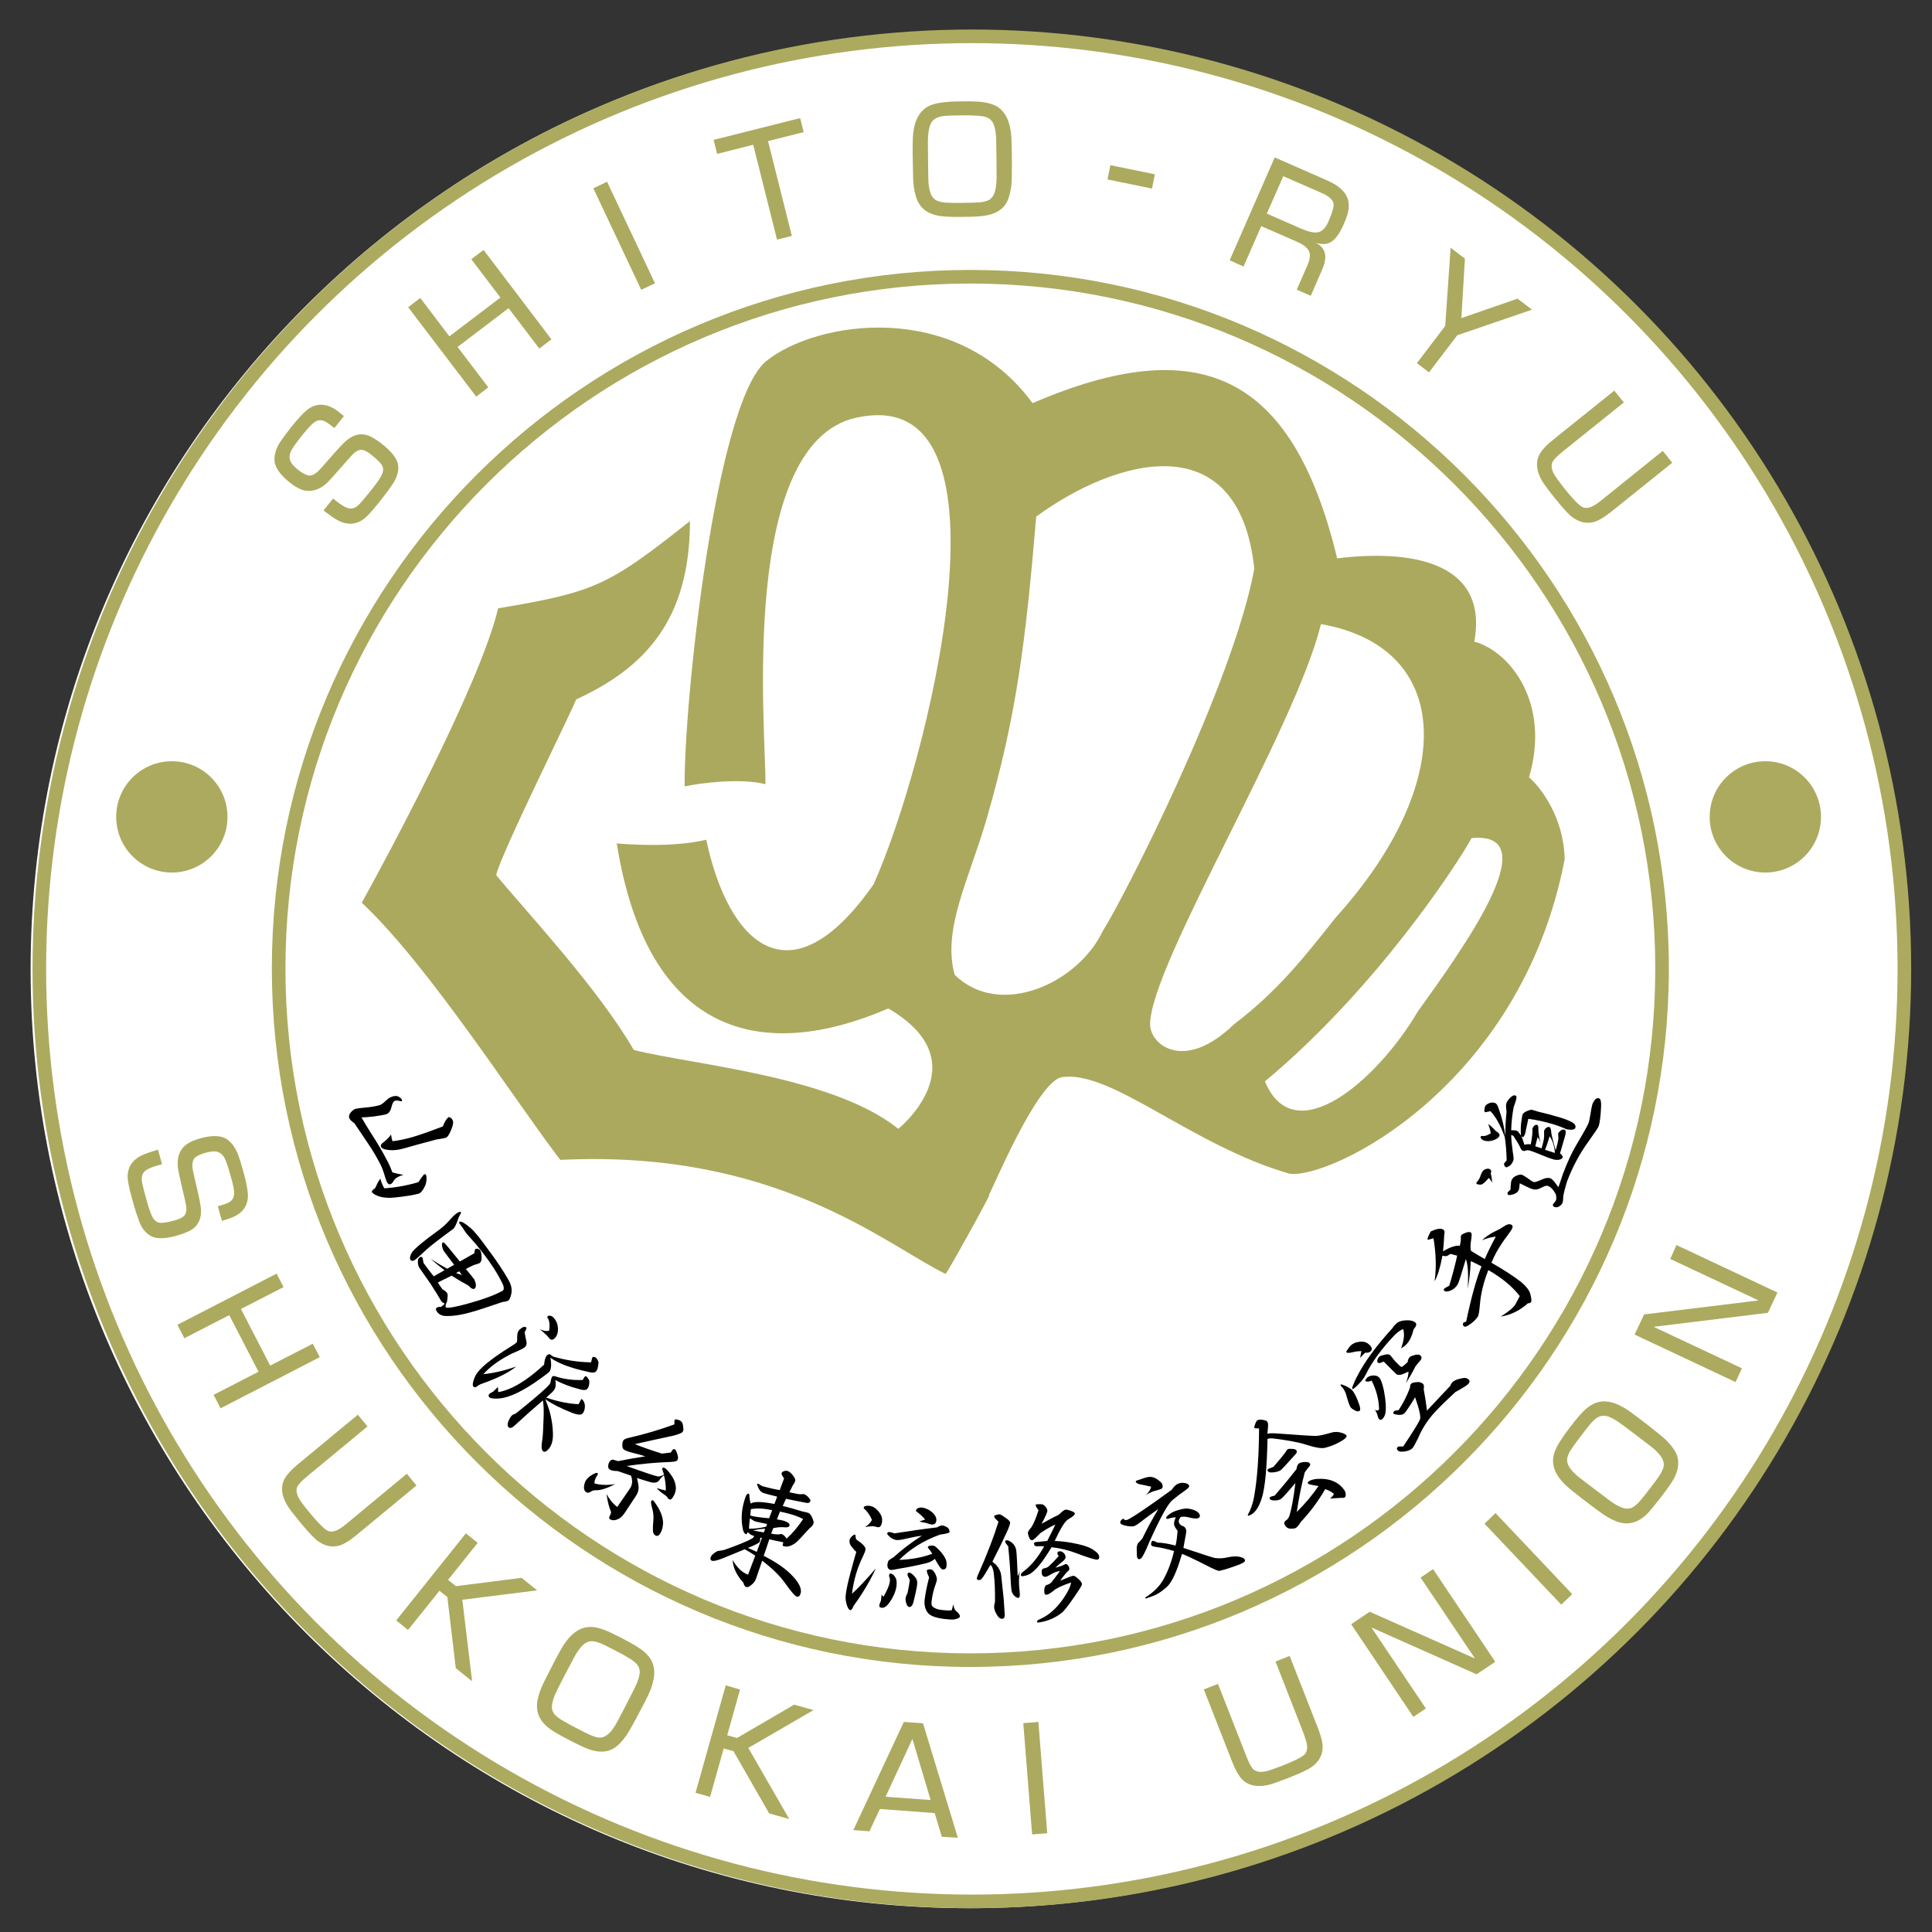<?xml version="1.0" encoding="utf-8"?>
<!-- Generator: Adobe Illustrator 28.3.0, SVG Export Plug-In . SVG Version: 6.00 Build 0)  -->
<svg version="1.0" id="SSU_logo" xmlns="http://www.w3.org/2000/svg" xmlns:xlink="http://www.w3.org/1999/xlink" x="0px" y="0px"
	 viewBox="0 0 142 142" style="enable-background:new 0 0 142 142;" xml:space="preserve">
<rect x="0" y="0" width="142" height="142" fill="#333333" stroke="none"/>
<style type="text/css">
	.st0{display:none;fill-rule:evenodd;clip-rule:evenodd;fill:none;}
	.st1{fill:#FFFFFF;}
	.st2{fill-rule:evenodd;clip-rule:evenodd;fill:#ABA95D;}
	.st3{fill-rule:evenodd;clip-rule:evenodd;fill:#FFFFFF;}
	.st4{fill:#ACAA5E;}
	.st5{fill-rule:evenodd;clip-rule:evenodd;fill:none;stroke:#ACAA5E;stroke-miterlimit:10;}
	.st6{fill-rule:evenodd;clip-rule:evenodd;fill:#ACAA5E;}
</style>
<g id="fist">
</g>
<g id="inner_circle">
</g>
<g id="outer_circle">
</g>
<g id="left_dot">
</g>
<g id="right_dot">
</g>
<g id="SHITO-RYU_type">
</g>
<g id="SHUKOKAI_UNION_type">
</g>
<g id="YAMADA-HA_type">
	<g>
		<g>
			<circle class="st1" cx="71.25" cy="71.25" r="68.75"/>
			<path class="st1" d="M71.25,140.25c-38.05,0-69-30.95-69-69s30.95-69,69-69s69,30.95,69,69S109.3,140.25,71.25,140.25z
				 M71.25,2.75c-37.77,0-68.5,30.73-68.5,68.5s30.73,68.5,68.5,68.5s68.5-30.73,68.5-68.5S109.02,2.75,71.25,2.75z"/>
		</g>
		<path class="st2" d="M36.61,44.71c7.18-1.2,8.12-1.68,14.1-6.41c0,7.24-3.29,10.78-8.37,13.11c0,0.24-5.57,11.41-5.87,12.91
			c2.21,2.69,7.48,8.3,10.11,12.85c4.25,1.08,14.53,1.91,19.37,5.74c0,0.12,6.52,2.95,6.76,4.92c0.06,0.06-3.22,5.98-3.22,5.8
			c-4.49-2.21-12.46-9.16-28.31-8.38c-3.35-4.37-9.68-14.3-14.59-18.9C28.15,63.54,35.3,50.33,36.61,44.71z"/>
		<path class="st2" d="M50.32,57.8c1.08-0.24,4.14-0.64,5.94-0.16c0.06-3.71-2.11-25.7,7.1-27.02c11.78-2.03,4.73,25.78,0.84,34.39
			c-6.16,8.79-10.68,4.31-12.29-3.29c-2.57,0.6-5.8,0.33-6.58,0.27c2.27,14.18,10.69,16.13,19.96,12.13
			c6.88,4.01,0.64,8.93,0.64,8.93s5.94,4.07,6.77,4.73c0.12-0.06,3.5-8.31,5.35-8.61c3.65-0.54,9.47,4.99,16.7,7.09
			c2.93,0.48,17.02-6.3,20.25-23.1c-0.06-3.11-1.78-5.31-2.62-6.03c1.61-5.44-1.39-9.26-4.02-9.97c1.08-5.98-4.87-6.77-10.08-6.12
			C95,27.44,88.15,24.36,75.89,29.63c-5.62-7.66-15.88-6.07-19.59-3.08C52.59,29.66,50.26,51.64,50.32,57.8z"/>
		<path class="st3" d="M76.16,37.97c5.8-4.25,14.89-6.88,16.03,3.83c-1.56,8.49-9.57,24.16-11.13,26.62
			c-1.85,3.89-7.6,6.46-10.89,3.23c-0.94-3.36,1.07-7.03,2.35-11.48C74.71,52.61,75.39,47.17,76.16,37.97z"/>
		<path class="st3" d="M97.09,45.87c9.88,1.74,9.91,11.82,1.07,21.58c-2.13,2.69-4.19,5.36-7.47,7.84
			c-3.71,3.59-6.22,1.44-6.16-0.06C84.65,70.75,95.18,53.64,97.09,45.87z"/>
		<path class="st3" d="M108.16,61.6c5.62-0.54-0.6,8.07-3.95,12.74c-2.99,5.08-9.09,10.35-11.24,5.14
			C101.1,72.72,107.08,63.57,108.16,61.6z"/>
		<path class="st4" d="M71.32,122.52c-28.31,0-51.34-23.03-51.34-51.34s23.03-51.34,51.34-51.34s51.34,23.03,51.34,51.34
			S99.63,122.52,71.32,122.52z M71.32,20.84c-27.76,0-50.34,22.58-50.34,50.34s22.58,50.34,50.34,50.34s50.34-22.58,50.34-50.34
			S99.08,20.84,71.32,20.84z"/>
		<circle class="st5" cx="71.43" cy="71.21" r="68.54"/>
		<circle class="st6" cx="12.63" cy="60.04" r="4.09"/>
		<path class="st6" d="M133.84,60.04c0,2.26-1.83,4.09-4.09,4.09c-2.26,0-4.09-1.83-4.09-4.09c0-2.26,1.83-4.09,4.09-4.09
			C132.01,55.95,133.84,57.78,133.84,60.04z"/>
		<g>
			<path class="st4" d="M25.28,30.58l-0.7,0.88c-0.31-0.24-0.53-0.4-0.68-0.48c-0.28-0.15-0.56-0.12-0.83,0.08
				c-0.17,0.13-0.42,0.4-0.76,0.81c-0.47,0.58-0.75,0.97-0.86,1.17c-0.2,0.36-0.22,0.67-0.06,0.95c0.1,0.16,0.26,0.33,0.49,0.52
				c0.29,0.23,0.54,0.37,0.75,0.43c0.24,0.06,0.5-0.06,0.8-0.35c0.11-0.11,0.4-0.44,0.89-1c0.54-0.62,0.92-1.03,1.15-1.22
				c0.47-0.39,0.94-0.52,1.43-0.41c0.31,0.08,0.71,0.3,1.19,0.68c0.69,0.55,1.08,1.05,1.16,1.48c0.08,0.45-0.04,0.91-0.34,1.38
				c-0.23,0.36-0.58,0.83-1.03,1.4c-0.55,0.69-0.96,1.13-1.22,1.3c-0.62,0.41-1.29,0.39-2.03-0.07c-0.16-0.1-0.44-0.3-0.85-0.61
				l0.7-0.88c0.12,0.1,0.21,0.16,0.24,0.19c0.32,0.25,0.57,0.41,0.75,0.48c0.18,0.07,0.36,0.09,0.53,0.03
				c0.16-0.05,0.33-0.18,0.53-0.41c0.21-0.24,0.46-0.54,0.74-0.89c0.38-0.48,0.63-0.83,0.75-1.06c0.12-0.23,0.16-0.43,0.13-0.6
				c-0.04-0.21-0.32-0.53-0.84-0.94c-0.25-0.2-0.46-0.32-0.62-0.36c-0.23-0.06-0.48,0.03-0.75,0.3c-0.13,0.13-0.44,0.47-0.93,1.04
				c-0.49,0.56-0.8,0.9-0.94,1.04c-0.45,0.43-0.92,0.63-1.4,0.62c-0.41,0-0.87-0.21-1.39-0.63c-0.75-0.6-1.12-1.17-1.11-1.71
				c0.01-0.42,0.15-0.84,0.44-1.28c0.21-0.31,0.47-0.65,0.77-1.04c0.58-0.73,1.03-1.2,1.34-1.4c0.63-0.41,1.31-0.36,2.04,0.15
				C24.86,30.25,25.03,30.38,25.28,30.58z"/>
			<path class="st4" d="M35.54,18.37l4.99,6.57l-0.89,0.68l-2.26-2.97l-3.75,2.85l2.26,2.97l-0.89,0.68L30,22.58l0.89-0.68
				l2.14,2.82l3.75-2.85l-2.14-2.82L35.54,18.37z"/>
			<path class="st4" d="M44.62,13.36l3.52,7.46l-1.01,0.48l-3.52-7.46L44.62,13.36z"/>
			<path class="st4" d="M56.45,10.37l1.75,6.97l-1.09,0.27l-1.75-6.97l-2.65,0.67l-0.26-1.03l6.36-1.6l0.26,1.03L56.45,10.37z"/>
			<path class="st4" d="M70.8,7.45c0.62-0.01,1.08,0.01,1.4,0.05c0.32,0.04,0.6,0.11,0.84,0.21c0.7,0.29,1.12,0.96,1.26,2.01
				c0.04,0.28,0.06,0.79,0.07,1.54c0.01,1.27,0,2.07-0.04,2.4c-0.07,0.54-0.19,0.95-0.36,1.25s-0.43,0.53-0.77,0.7
				c-0.35,0.17-0.8,0.27-1.35,0.3c-0.29,0.02-0.65,0.03-1.09,0.03c-0.74,0.01-1.26-0.01-1.58-0.05c-0.31-0.04-0.6-0.12-0.87-0.24
				c-0.5-0.24-0.83-0.65-1-1.23c-0.12-0.4-0.19-0.88-0.2-1.43c-0.01-0.36-0.02-0.9-0.03-1.62c-0.01-0.76,0.01-1.29,0.04-1.59
				c0.12-1.04,0.53-1.71,1.22-2.02c0.31-0.14,0.71-0.22,1.22-0.26C69.9,7.46,70.31,7.45,70.8,7.45z M70.59,8.48
				c-0.54,0-0.93,0.02-1.16,0.04s-0.42,0.07-0.58,0.14c-0.28,0.12-0.47,0.38-0.56,0.79c-0.06,0.28-0.09,0.61-0.09,0.99l0.01,1.28
				c0.01,1,0.02,1.59,0.04,1.78c0.04,0.38,0.11,0.67,0.21,0.86c0.1,0.19,0.25,0.33,0.45,0.41c0.18,0.07,0.44,0.12,0.78,0.13
				c0.27,0.01,0.63,0.02,1.06,0.01c0.58,0,1-0.02,1.25-0.04s0.45-0.07,0.6-0.13c0.28-0.12,0.47-0.38,0.56-0.79
				c0.06-0.29,0.09-0.62,0.09-0.99l-0.01-1.28c-0.01-1-0.02-1.59-0.04-1.78c-0.04-0.38-0.11-0.67-0.21-0.86
				c-0.1-0.19-0.25-0.33-0.45-0.41c-0.18-0.07-0.45-0.12-0.81-0.13C71.46,8.48,71.08,8.47,70.59,8.48z"/>
			<path class="st4" d="M81.61,12.14l3.27,0.67l-0.21,1.05l-3.27-0.67L81.61,12.14z"/>
			<path class="st4" d="M90.38,19.13l3.31-7.56l3.81,1.67c0.67,0.29,1.13,0.63,1.38,1.01c0.22,0.33,0.3,0.73,0.23,1.18
				c-0.04,0.27-0.15,0.6-0.32,0.99c-0.28,0.65-0.57,1.08-0.87,1.3c-0.32,0.24-0.72,0.28-1.21,0.12c0.72,0.37,0.88,1.01,0.49,1.92
				l-0.86,1.98l-1.03-0.45l0.78-1.78c0.2-0.46,0.24-0.83,0.1-1.09c-0.15-0.26-0.44-0.47-0.88-0.66l-2.61-1.14l-1.3,2.97L90.38,19.13
				z M93.11,15.7l2.51,1.1c0.51,0.22,0.91,0.32,1.2,0.28c0.33-0.04,0.61-0.31,0.82-0.8c0.29-0.67,0.42-1.11,0.37-1.34
				c-0.06-0.28-0.36-0.53-0.9-0.77l-2.79-1.22L93.11,15.7z"/>
			<path class="st4" d="M112.6,22.76l-5.49,1.88l-2.08,2.73l-0.89-0.68l2.08-2.73l0.4-5.75l1.05,0.8l-0.26,4.37l4.13-1.43
				L112.6,22.76z"/>
			<path class="st4" d="M122.21,33.14l0.7,0.87l-4.47,3.59c-0.55,0.44-1,0.7-1.34,0.78c-0.52,0.12-1.03,0-1.53-0.36
				c-0.27-0.2-0.69-0.66-1.28-1.39c-0.42-0.52-0.7-0.9-0.86-1.14c-0.16-0.24-0.27-0.48-0.35-0.7c-0.16-0.5-0.15-0.95,0.05-1.35
				c0.16-0.33,0.51-0.71,1.05-1.14l4.47-3.59l0.7,0.87l-4.47,3.59c-0.46,0.37-0.72,0.64-0.79,0.83c-0.09,0.23-0.05,0.52,0.13,0.85
				c0.11,0.2,0.36,0.54,0.75,1.04c0.58,0.72,1,1.17,1.25,1.33c0.23,0.15,0.5,0.15,0.81,0c0.18-0.08,0.41-0.24,0.71-0.48
				L122.21,33.14z"/>
		</g>
		<g>
			<path class="st4" d="M16.31,89.73l-0.3-1.07c0.37-0.1,0.63-0.19,0.78-0.27c0.28-0.14,0.42-0.38,0.42-0.71
				c0-0.21-0.07-0.57-0.21-1.08c-0.2-0.72-0.35-1.17-0.44-1.37c-0.17-0.37-0.41-0.57-0.73-0.6c-0.19-0.02-0.42,0.02-0.7,0.09
				c-0.36,0.1-0.62,0.22-0.78,0.35c-0.18,0.16-0.25,0.44-0.19,0.85c0.02,0.15,0.12,0.58,0.29,1.3c0.19,0.79,0.29,1.34,0.32,1.64
				c0.04,0.6-0.13,1.06-0.51,1.39c-0.24,0.21-0.66,0.39-1.24,0.56c-0.85,0.24-1.47,0.26-1.87,0.07c-0.4-0.2-0.71-0.56-0.91-1.08
				c-0.15-0.4-0.33-0.95-0.52-1.64c-0.24-0.85-0.35-1.43-0.34-1.74c0.03-0.74,0.44-1.27,1.24-1.59c0.17-0.07,0.5-0.18,0.99-0.33
				l0.3,1.07c-0.15,0.04-0.25,0.07-0.3,0.08c-0.39,0.11-0.66,0.22-0.83,0.33c-0.17,0.1-0.28,0.24-0.33,0.41
				c-0.05,0.16-0.05,0.38,0.02,0.66c0.07,0.31,0.17,0.69,0.29,1.11c0.16,0.59,0.3,0.99,0.41,1.22c0.11,0.23,0.25,0.38,0.41,0.45
				c0.2,0.09,0.61,0.05,1.25-0.13c0.31-0.08,0.52-0.18,0.65-0.29c0.19-0.15,0.25-0.41,0.2-0.78c-0.03-0.18-0.12-0.63-0.3-1.35
				c-0.17-0.72-0.26-1.17-0.29-1.36C13,85.3,13.1,84.8,13.39,84.42c0.24-0.32,0.68-0.57,1.32-0.75c0.92-0.26,1.59-0.22,2.02,0.1
				c0.33,0.25,0.59,0.62,0.77,1.1c0.13,0.35,0.25,0.76,0.38,1.22c0.25,0.9,0.36,1.53,0.34,1.89c-0.04,0.74-0.47,1.26-1.31,1.56
				C16.83,89.58,16.62,89.64,16.31,89.73z"/>
			<path class="st4" d="M23.5,99.75l-7.29,3.76l-0.51-0.99l3.3-1.7l-2.15-4.16l-3.3,1.7l-0.51-0.99l7.29-3.76l0.51,0.99l-3.13,1.61
				l2.15,4.16l3.13-1.61L23.5,99.75z"/>
			<path class="st4" d="M29.9,108.32l0.71,0.86l-4.39,3.63c-0.54,0.45-0.98,0.71-1.32,0.8c-0.52,0.13-1.03,0.02-1.53-0.34
				c-0.27-0.19-0.7-0.65-1.29-1.36c-0.42-0.51-0.71-0.88-0.87-1.12c-0.16-0.24-0.28-0.47-0.36-0.69c-0.17-0.5-0.16-0.94,0.03-1.34
				c0.16-0.33,0.5-0.71,1.03-1.15l4.39-3.63l0.71,0.86l-4.39,3.63c-0.45,0.37-0.71,0.65-0.78,0.83c-0.09,0.23-0.04,0.51,0.14,0.84
				c0.11,0.2,0.36,0.54,0.76,1.02c0.59,0.71,1.01,1.15,1.26,1.3c0.23,0.15,0.5,0.14,0.81-0.01c0.17-0.08,0.41-0.25,0.7-0.49
				L29.9,108.32z"/>
			<path class="st4" d="M35.11,113.4l-2.18,2.72l0.58,0.46l4.82-0.61l1.15,0.92l-5.5,0.69l0.72,5.99l-1.2-0.96l-0.62-5.23
				l-0.58-0.46l-2.31,2.88l-0.87-0.7l5.12-6.4L35.11,113.4z"/>
			<path class="st4" d="M45.83,120.47c0.54,0.28,0.95,0.52,1.21,0.7c0.26,0.18,0.48,0.37,0.64,0.58c0.48,0.58,0.53,1.37,0.17,2.35
				c-0.1,0.27-0.31,0.73-0.66,1.38c-0.58,1.12-0.97,1.81-1.16,2.08c-0.31,0.44-0.61,0.75-0.9,0.93c-0.29,0.18-0.62,0.27-1,0.25
				c-0.39-0.01-0.83-0.13-1.33-0.37c-0.26-0.12-0.58-0.28-0.97-0.48c-0.65-0.34-1.11-0.6-1.36-0.78c-0.26-0.18-0.47-0.38-0.65-0.62
				c-0.32-0.44-0.42-0.96-0.31-1.55c0.08-0.41,0.25-0.86,0.49-1.35c0.16-0.32,0.4-0.8,0.73-1.44c0.35-0.67,0.61-1.13,0.78-1.37
				c0.59-0.85,1.26-1.25,2.02-1.2c0.34,0.02,0.73,0.14,1.19,0.34C45.03,120.06,45.39,120.24,45.83,120.47z M45.16,121.28
				c-0.48-0.25-0.82-0.42-1.03-0.5c-0.21-0.09-0.4-0.14-0.57-0.15c-0.3-0.03-0.59,0.12-0.86,0.43c-0.19,0.22-0.37,0.49-0.54,0.83
				L41.57,123c-0.46,0.88-0.72,1.41-0.79,1.58c-0.14,0.35-0.21,0.64-0.22,0.85c0,0.21,0.06,0.41,0.2,0.57
				c0.12,0.15,0.33,0.31,0.63,0.48c0.23,0.14,0.54,0.31,0.93,0.51c0.51,0.27,0.89,0.45,1.11,0.55c0.23,0.1,0.42,0.15,0.58,0.17
				c0.3,0.03,0.59-0.12,0.87-0.43c0.19-0.22,0.37-0.5,0.54-0.83l0.59-1.13c0.46-0.88,0.72-1.41,0.79-1.58
				c0.14-0.36,0.22-0.64,0.22-0.85c0-0.21-0.07-0.4-0.21-0.57c-0.13-0.15-0.34-0.31-0.65-0.49
				C45.93,121.68,45.59,121.5,45.16,121.28z"/>
			<path class="st4" d="M54.39,124.18l-0.94,3.36l0.72,0.2l4.2-2.45l1.42,0.4l-4.79,2.78l3.01,5.23l-1.48-0.42l-2.62-4.57l-0.72-0.2
				l-1,3.56l-1.07-0.3l2.22-7.9L54.39,124.18z"/>
			<path class="st4" d="M68.7,133.26l-4.03-0.3l-0.77,1.64l-1.18-0.09l3.71-7.95l1.41,0.1l2.56,8.41L69.22,135L68.7,133.26z
				 M68.4,132.3l-1.34-4.49l-1.97,4.25L68.4,132.3z"/>
			<path class="st4" d="M76.32,126.56l0.65,8.18l-1.11,0.09l-0.65-8.18L76.32,126.56z"/>
			<path class="st4" d="M93.75,122.12l1.04-0.41l2.08,5.31c0.25,0.65,0.37,1.15,0.34,1.51c-0.04,0.53-0.3,0.98-0.8,1.34
				c-0.27,0.2-0.84,0.46-1.7,0.8c-0.61,0.24-1.06,0.4-1.34,0.48c-0.28,0.08-0.54,0.12-0.77,0.12c-0.52,0.01-0.95-0.14-1.27-0.45
				c-0.26-0.25-0.52-0.7-0.77-1.34l-2.08-5.31l1.04-0.41l2.08,5.31c0.21,0.54,0.39,0.87,0.55,1c0.2,0.15,0.48,0.2,0.84,0.13
				c0.22-0.04,0.62-0.18,1.2-0.4c0.86-0.34,1.4-0.6,1.63-0.79c0.21-0.17,0.29-0.43,0.24-0.77c-0.03-0.19-0.11-0.46-0.24-0.82
				L93.75,122.12z"/>
			<path class="st4" d="M105.33,115.33l4.57,6.81l-1.37,0.92l-7.73-3.44l4,5.95l-0.92,0.62l-4.57-6.81l1.36-0.92l7.74,3.44l-4-5.95
				L105.33,115.33z"/>
			<path class="st4" d="M109.92,111.21l5.64,5.96l-0.81,0.77l-5.64-5.95L109.92,111.21z"/>
			<path class="st4" d="M115.45,104.83c0.37-0.49,0.67-0.84,0.9-1.07s0.45-0.41,0.68-0.53c0.66-0.37,1.44-0.29,2.34,0.24
				c0.25,0.14,0.66,0.44,1.25,0.89c1,0.77,1.62,1.27,1.85,1.5c0.38,0.38,0.63,0.73,0.76,1.04s0.15,0.66,0.08,1.03
				c-0.08,0.38-0.27,0.79-0.59,1.24c-0.16,0.24-0.38,0.52-0.64,0.87c-0.45,0.58-0.78,0.98-1,1.21s-0.46,0.4-0.72,0.53
				c-0.49,0.24-1.02,0.25-1.58,0.03c-0.39-0.15-0.8-0.39-1.24-0.72c-0.29-0.21-0.72-0.53-1.29-0.97c-0.6-0.46-1.01-0.8-1.22-1
				c-0.74-0.73-1.01-1.46-0.83-2.19c0.08-0.33,0.26-0.7,0.54-1.11C114.91,105.55,115.15,105.22,115.45,104.83z M116.13,105.63
				c-0.33,0.43-0.55,0.74-0.67,0.93c-0.12,0.19-0.21,0.37-0.25,0.54c-0.08,0.29,0.01,0.6,0.27,0.92c0.18,0.22,0.42,0.45,0.72,0.67
				l1.01,0.77c0.79,0.6,1.26,0.95,1.42,1.05c0.32,0.2,0.59,0.32,0.8,0.36c0.21,0.04,0.41,0.01,0.6-0.1c0.17-0.1,0.36-0.27,0.58-0.54
				c0.18-0.21,0.4-0.48,0.66-0.83c0.35-0.46,0.6-0.79,0.73-1c0.13-0.21,0.22-0.39,0.26-0.55c0.08-0.29-0.01-0.6-0.28-0.93
				c-0.19-0.23-0.42-0.45-0.72-0.67l-1.01-0.77c-0.79-0.6-1.26-0.95-1.42-1.05c-0.33-0.2-0.59-0.33-0.8-0.36
				c-0.21-0.04-0.41,0-0.6,0.1c-0.17,0.1-0.37,0.28-0.59,0.55C116.66,104.94,116.42,105.24,116.13,105.63z"/>
			<path class="st4" d="M123.22,91.51l7.42,3.49l-0.7,1.49l-8.4,1.03l6.49,3.05l-0.47,1.01l-7.42-3.49l0.7-1.48l8.41-1.03
				l-6.49-3.05L123.22,91.51z"/>
		</g>
		<g>
			<path d="M29.05,80.9c-0.12,0.03-0.22,0.2-0.29,0.51c-0.07,0.27-0.2,0.44-0.41,0.5c-0.11,0.03-0.41,0.08-0.88,0.15
				c-0.4,0.04-0.7,0.07-0.9,0.07c0.2,0.35,0.45,0.78,0.77,1.27c0.42,0.64,0.8,1.29,1.14,1.95c0.14,0.26,0.26,0.54,0.36,0.82
				c0.29,0.08,0.56,0.14,0.81,0.18c-0.35,0.1-0.58,0.23-0.69,0.4c-0.09,0.17-0.18,0.26-0.27,0.29c-0.14,0.04-0.24-0.08-0.33-0.36
				c-0.14-0.47-0.26-0.82-0.37-1.04c-0.29-0.57-0.6-1.1-0.93-1.58c-0.52-0.77-0.85-1.27-1.01-1.5c-0.23-0.16-0.35-0.28-0.38-0.39
				c-0.04-0.13-0.01-0.25,0.08-0.37c0.13-0.16,0.25-0.26,0.37-0.3c0.12-0.03,0.34-0.06,0.67-0.09c0.47-0.04,0.84-0.1,1.1-0.18
				c0.12-0.03,0.27-0.14,0.46-0.32c0.16-0.16,0.32-0.26,0.5-0.32c0.19-0.05,0.33-0.05,0.44,0.01c0.14,0.08,0.23,0.17,0.27,0.27
				l-0.06,0.08C29.29,80.89,29.14,80.88,29.05,80.9z M31.12,87.39c-0.12,0.2-0.24,0.31-0.34,0.34c-0.36,0.1-0.93,0.2-1.72,0.28
				c-0.53,0.06-0.97,0.02-1.32-0.12c-0.24-0.1-0.38-0.2-0.41-0.3c-0.01-0.05,0.06-0.14,0.24-0.26c0.11-0.25,0.23-0.49,0.38-0.7
				c0.09,0.31,0.19,0.54,0.3,0.71c0.8-0.05,1.64-0.2,2.5-0.45c0.24-0.37,0.39-0.56,0.44-0.58c0.07-0.02,0.11,0.01,0.14,0.09
				c0.02,0.09,0.03,0.24,0,0.46C31.31,87.01,31.24,87.19,31.12,87.39z M32.75,83.63c-0.12,0.03-0.34,0.08-0.67,0.12
				c-1.21,0.32-2,0.54-2.37,0.65c-0.38,0.11-0.74,0.16-1.08,0.13c-0.38-0.03-0.6-0.12-0.64-0.28c-0.02-0.09,0.04-0.19,0.2-0.3
				c0.26-0.2,0.45-0.39,0.55-0.57c0.02,0.15,0.05,0.32,0.11,0.5c0.5-0.06,0.98-0.17,1.45-0.3c0.48-0.14,1.23-0.4,2.25-0.79
				c0.13-0.35,0.28-0.58,0.43-0.69c0.16,0.03,0.26,0.13,0.31,0.29c0.04,0.12,0,0.33-0.12,0.63C33.02,83.4,32.88,83.6,32.75,83.63z"
				/>
			<path d="M33.7,89.51c-0.15,0.46-0.28,0.74-0.41,0.83c-1,0.73-1.65,1.23-1.95,1.51c-0.51,0.47-0.79,0.73-0.85,0.76
				c-0.16,0.09-0.27,0.08-0.33-0.03c-0.06-0.11-0.02-0.28,0.11-0.52c0.24-0.32,0.86-0.84,1.83-1.54c0.34-0.24,0.6-0.47,0.79-0.67
				c0.33-0.38,0.56-0.61,0.71-0.7c0.15-0.08,0.24-0.1,0.27-0.07l0.01,0.09C33.81,89.27,33.75,89.39,33.7,89.51z M37.33,95.61
				c-0.06,0.03-0.19,0.06-0.41,0.09c-1,0.34-1.77,0.6-2.32,0.75c-0.77,0.22-1.41,0.3-1.93,0.27c-0.27-0.03-0.47-0.16-0.6-0.39
				c-0.06-0.1-0.04-0.18,0.06-0.23c0.06-0.04,0.15-0.05,0.27-0.04c0.12-0.07,0.21-0.15,0.29-0.25c-0.14-0.06-0.23-0.12-0.27-0.2
				c-0.18-0.32-0.45-0.75-0.8-1.29c-0.52-0.74-0.78-1.12-0.81-1.16c-0.09-0.16-0.12-0.36-0.08-0.61c0.04-0.06,0.09-0.12,0.17-0.17
				c0.06-0.01,0.12,0.02,0.16,0.06c0.03,0.14,0.05,0.27,0.07,0.39c0.21,0.29,0.46,0.62,0.75,0.98l0.79-0.45
				c-0.34-0.26-0.68-0.54-1.02-0.84c0.48,0.31,0.88,0.55,1.22,0.73l0.51-0.29c-0.46-0.6-0.71-0.94-0.76-1.01
				c-0.11-0.19-0.15-0.39-0.13-0.59l0.13-0.05c0.17,0.17,0.56,0.64,1.18,1.41l1.07-0.61c0-0.17,0.03-0.29,0.11-0.33l0.09,0
				c0.1,0,0.19,0.05,0.24,0.15c0.05,0.09,0.08,0.25,0.09,0.46c0.01,0.23-0.05,0.38-0.16,0.45c-0.06,0.03-0.2,0.08-0.42,0.14
				c-0.21,0.1-0.4,0.19-0.58,0.29c0.34,0.41,0.55,0.66,0.62,0.77c0.15,0.33,0.16,0.56,0.01,0.68c-0.11,0.05-0.26-0.02-0.44-0.23
				c-0.54-0.3-0.95-0.54-1.24-0.73l-1.01,0.5c0.09,0.15,0.21,0.32,0.33,0.49c0.2,0.12,0.32,0.22,0.36,0.3
				c0.05,0.09,0.04,0.3-0.02,0.63c-0.09,0.17-0.12,0.31-0.09,0.41c0.15,0.08,0.69-0.02,1.61-0.27c1.19-0.33,2.04-0.65,2.57-0.95
				c0.09-0.05,0.11-0.17,0.06-0.37c-0.05-0.14-0.18-0.39-0.39-0.77c-0.37-0.65-0.92-1.43-1.66-2.32c-0.45-0.49-0.71-0.8-0.78-0.91
				c-0.09-0.16-0.23-0.36-0.43-0.62l0.04-0.09c0.12-0.04,0.39,0.11,0.81,0.47c0.25,0.2,0.74,0.8,1.46,1.81
				c0.52,0.7,0.96,1.37,1.32,2c0.21,0.36,0.28,0.71,0.21,1.03C37.53,95.36,37.44,95.54,37.33,95.61z M33.95,93.71l-0.2-0.27
				c-0.06,0.03-0.14,0.07-0.23,0.12C33.66,93.62,33.8,93.67,33.95,93.71z"/>
			<path d="M38.66,98.46c0.08,0.24,0.06,0.42-0.08,0.55c-0.1,0.1-0.42,0.25-0.95,0.47c-0.73,0.37-1.33,0.77-1.8,1.21
				c-0.12,0.11-0.22,0.22-0.3,0.31c0.72-0.07,1.52-0.25,2.41-0.56c-0.54,0.44-1.36,0.85-2.46,1.24c-0.16,0.05-0.3,0.12-0.42,0.22
				c-0.11,0.08-0.2,0.08-0.26,0.02c-0.09-0.09-0.06-0.32,0.09-0.69c0.1-0.24,0.3-0.5,0.6-0.78c0.35-0.32,0.85-0.7,1.5-1.13
				c0.56-0.35,0.89-0.56,0.98-0.65c0.03-0.03,0.05-0.16,0.04-0.38c0-0.26,0.05-0.44,0.16-0.55c0.24-0.22,0.4-0.27,0.51-0.17
				c0.04,0.04,0,0.16-0.12,0.34C38.6,98.18,38.64,98.36,38.66,98.46z M43.78,100.82c-0.09,0.08-0.27,0.09-0.55,0.01
				c-1.27-0.27-2.19-0.62-2.78-1.04c0.04,0.18,0.06,0.36,0.06,0.54c-0.01,0.25-0.06,0.42-0.15,0.51c-0.08,0.07-0.28,0.23-0.6,0.46
				c-1.28,0.93-2.31,1.43-3.11,1.49c-0.37,0.02-0.6-0.01-0.68-0.09c-0.08-0.09-0.08-0.17,0-0.25c0.05-0.05,0.15-0.1,0.28-0.17
				c0.09-0.09,0.21-0.2,0.35-0.34c0,0.12,0.01,0.25,0.02,0.38c0.98-0.17,2.1-0.84,3.37-2.02c0.03-0.35,0.11-0.59,0.23-0.7
				c0.09-0.08,0.18-0.09,0.26-0.02c0.06,0.04,0.12,0.09,0.19,0.13c0.93,0.27,1.86,0.41,2.78,0.42c0.02-0.1,0.04-0.22,0.08-0.36
				c0.11-0.06,0.2-0.05,0.28,0.03c0.11,0.12,0.17,0.24,0.18,0.35C43.97,100.47,43.91,100.7,43.78,100.82z M42.55,102.09
				c-0.65-0.16-1.23-0.39-1.74-0.66c0.02,0.08,0.04,0.22,0.03,0.4c0,0.17-0.09,0.33-0.26,0.5c-0.11,0.1-0.25,0.23-0.43,0.39
				c0.76,0.27,1.54,0.44,2.37,0.49c0.07-0.12,0.14-0.25,0.2-0.38l0.08,0.03c0.14,0.15,0.2,0.34,0.19,0.55
				c-0.02,0.23-0.08,0.39-0.19,0.5c-0.11,0.1-0.35,0.08-0.71-0.05c-0.86-0.34-1.53-0.68-2.01-1.02c0.12,0.31,0.19,0.5,0.22,0.59
				c0.21,0.63,0.32,1.27,0.34,1.92c0.02,0.56-0.11,0.97-0.4,1.24c-0.14,0.13-0.26,0.15-0.35,0.05c-0.1-0.11-0.11-0.38-0.03-0.83
				c0.04-0.22,0.07-0.82,0.1-1.79c0.01-0.46-0.01-0.82-0.06-1.09c-0.6,0.51-1.29,1.12-2.07,1.84c-0.2,0.19-0.35,0.23-0.46,0.12
				c-0.08-0.09-0.08-0.24,0-0.44c0.08-0.19,0.17-0.33,0.25-0.41c0.05-0.05,0.14-0.1,0.28-0.14c0.97-0.78,1.72-1.4,2.24-1.89
				c0.19-0.18,0.3-0.31,0.32-0.4c0.04-0.24,0.08-0.4,0.15-0.45c0.04-0.04,0.13-0.03,0.27,0.02c0.55,0.18,1.19,0.27,1.94,0.25
				c0.06-0.09,0.11-0.17,0.16-0.25c0.05-0.04,0.1-0.04,0.14,0.01c0.12,0.13,0.18,0.23,0.19,0.3c0.02,0.28-0.04,0.49-0.17,0.61
				C43.04,102.19,42.85,102.19,42.55,102.09z M40.38,98.37c-0.05-0.06-0.11-0.12-0.16-0.19c-0.13-0.13-0.31-0.29-0.55-0.49
				c0.27,0.13,0.5,0.17,0.69,0.11c0.05-0.31,0.04-0.57-0.03-0.78c-0.02-0.06-0.05-0.12-0.11-0.2l0.04-0.09
				c0.16-0.06,0.3-0.02,0.42,0.11c0.18,0.19,0.28,0.4,0.31,0.62c0.06,0.41-0.02,0.72-0.23,0.91C40.62,98.5,40.49,98.5,40.38,98.37z"
				/>
			<path d="M43.45,109.62c-0.15,0.1-0.27,0.12-0.36,0.06c-0.12-0.08-0.18-0.21-0.17-0.38c0.02-0.21,0.07-0.38,0.15-0.5
				c0.08-0.12,0.2-0.24,0.35-0.34c0.26-0.17,0.43-0.24,0.5-0.19c0.04,0.03,0.03,0.1-0.04,0.2c-0.14,0.21-0.2,0.4-0.19,0.56
				c0.46,0.13,0.97,0.14,1.53,0.05c-0.61,0.31-1.07,0.46-1.38,0.45C43.67,109.53,43.54,109.55,43.45,109.62z M50.18,105.23
				c-0.06,0.09-0.27,0.18-0.65,0.28c-1.04,0.22-1.99,0.44-2.87,0.63c0.5,0.21,1.17,0.44,1.99,0.7l0.65-0.08
				c0.04-0.05,0.07-0.11,0.12-0.18c0.05-0.08,0.12-0.09,0.2-0.04c0.06,0.04,0.13,0.2,0.2,0.47c0.03,0.13,0.02,0.24-0.05,0.33
				c-0.04,0.06-0.19,0.09-0.45,0.11c-1.11,0.04-2.2,0.14-3.26,0.3c1.41,0.51,2.19,0.77,2.34,0.77c0.12-0.01,0.25-0.05,0.4-0.14
				c-0.03-0.11-0.06-0.21-0.1-0.3c-0.03-0.08-0.04-0.13-0.01-0.17c0.04-0.06,0.11-0.06,0.2,0.01c0.11,0.07,0.26,0.24,0.45,0.51
				c0.19,0.27,0.3,0.54,0.33,0.83c0.03,0.27-0.05,0.54-0.23,0.81c-0.09,0.14-0.18,0.18-0.27,0.12c-0.06-0.04-0.11-0.1-0.14-0.17
				c-0.03-0.04-0.12-0.11-0.25-0.2c-0.19-0.12-0.36-0.27-0.51-0.45c0.26,0.09,0.49,0.15,0.67,0.18c0-0.39-0.04-0.76-0.14-1.12
				c-0.13,0.09-0.24,0.21-0.33,0.35c-0.12,0.18-0.34,0.24-0.65,0.16c-0.35-0.1-0.69-0.2-1-0.31c0.07,0.3,0.11,0.53,0.12,0.71
				c0,0.21-0.07,0.42-0.22,0.64c-0.35,0.52-0.61,0.92-0.8,1.21c-0.16,0.24-0.33,0.4-0.53,0.48c-0.22,0.09-0.4,0.09-0.56-0.01
				c-0.08-0.05-0.07-0.16,0.02-0.31c0.06-0.11,0.08-0.2,0.04-0.29c-0.13-0.29-0.23-0.7-0.31-1.25c0.22,0.4,0.48,0.72,0.79,0.95
				c0.48-0.7,0.79-1.16,0.94-1.37c0.17-0.26,0.2-0.57,0.07-0.93c-0.29-0.1-0.62-0.22-0.99-0.34c-0.27,0-0.46-0.04-0.57-0.11
				c-0.09-0.06-0.13-0.15-0.12-0.25c0.01-0.14,0.05-0.25,0.11-0.34c0.09-0.13,0.22-0.17,0.38-0.1c0.1,0.04,0.19,0.06,0.26,0.07
				c0.64-0.13,1.3-0.25,1.98-0.35c-0.43-0.13-0.77-0.23-1.05-0.29c-0.25-0.07-0.42-0.14-0.51-0.2c-0.09-0.06-0.13-0.17-0.13-0.33
				c0-0.16,0.03-0.27,0.07-0.34c0.06-0.09,0.19-0.15,0.4-0.2c1.15-0.26,2.26-0.59,3.36-0.99c-0.01-0.18,0-0.29,0.02-0.33
				c0.03-0.04,0.09-0.05,0.19-0.02c0.1,0.02,0.18,0.05,0.25,0.1c0.11,0.07,0.17,0.21,0.18,0.42
				C50.25,105.03,50.23,105.16,50.18,105.23z M48.73,112.05c-0.03,0.28-0.1,0.5-0.21,0.67s-0.24,0.21-0.37,0.12
				c-0.1-0.07-0.16-0.19-0.16-0.36c-0.01-0.19,0-0.42,0.03-0.7c0.03-0.31,0-0.63-0.09-0.94c-0.08-0.29-0.1-0.46-0.06-0.52
				c0.04-0.06,0.08-0.07,0.13-0.04c0.06,0.04,0.19,0.22,0.38,0.53C48.64,111.27,48.76,111.68,48.73,112.05z"/>
			<path d="M58.44,108.88c-0.02,0.06-0.08,0.17-0.18,0.31c-0.08,0.17-0.16,0.33-0.24,0.49c0.36,0.08,0.59,0.12,0.69,0.14
				c0.13,0.01,0.25,0.01,0.36-0.01c0.12,0.04,0.23,0.11,0.32,0.21c0.14,0.14,0.2,0.25,0.17,0.32c-0.04,0.11-0.14,0.15-0.29,0.12
				c-0.58-0.11-1.08-0.21-1.5-0.3l-0.24,0.53c0.43,0.1,0.91,0.23,1.44,0.4c0.19,0.03,0.34,0.07,0.45,0.11
				c0.1,0.04,0.2,0.16,0.29,0.38c0.08,0.18,0.11,0.31,0.08,0.4c-0.04,0.12-0.14,0.24-0.3,0.36c-0.52,0.58-0.86,0.93-1,1.05
				c-0.35,0.26-0.66,0.34-0.93,0.24c-0.05-0.02-0.04-0.11,0.02-0.27c-0.41-0.09-0.75-0.16-1.04-0.22c-0.14,0.43-0.27,0.83-0.41,1.21
				c0.85,0.43,1.5,0.87,1.95,1.31c0.64,0.62,0.89,1.12,0.75,1.5c-0.06,0.17-0.16,0.23-0.29,0.18c-0.12-0.04-0.42-0.39-0.89-1.05
				c-0.37-0.51-0.91-1.03-1.63-1.58c-0.26,0.76-0.41,1.2-0.46,1.34c-0.06,0.18-0.19,0.33-0.37,0.47c-0.15,0.12-0.27,0.16-0.36,0.12
				c-0.09-0.03-0.15-0.14-0.19-0.31c-0.5-0.55-0.76-1.11-0.79-1.67c0.31,0.54,0.68,0.91,1.13,1.08l0.53-1.4
				c-0.25-0.17-0.51-0.33-0.77-0.47c-0.55,0.22-1.1,0.45-1.66,0.68c-0.39,0.15-0.65,0.21-0.76,0.16c-0.1-0.04-0.13-0.12-0.09-0.24
				c0.06-0.17,0.23-0.33,0.51-0.47c0.19-0.02,0.36-0.05,0.51-0.09c0.98-0.34,1.67-0.63,2.07-0.85c0.04-0.05,0.08-0.1,0.12-0.16
				c-0.08-0.03-0.15-0.05-0.21-0.08c-0.04-0.01-0.13-0.08-0.27-0.21c-0.05,0.12-0.1,0.17-0.14,0.15c-0.1-0.04-0.17-0.15-0.21-0.32
				c-0.18-0.79-0.11-1.61,0.2-2.46c0.04-0.1,0.1-0.17,0.2-0.21l0.06,0.06c0.01,0.28,0.05,0.51,0.11,0.68
				c0.23-0.16,0.8-0.15,1.74,0.03l0.2-0.54c-0.5-0.12-0.85-0.21-1.04-0.28c-0.19-0.07-0.33-0.28-0.44-0.62l0.06-0.06
				c0.11,0.05,0.22,0.12,0.32,0.19c0.44,0.12,0.87,0.22,1.29,0.29l0.32-0.86c-0.13-0.17-0.19-0.29-0.19-0.35l0.04-0.11
				c0.16-0.1,0.3-0.13,0.42-0.08c0.11,0.04,0.22,0.13,0.34,0.27C58.42,108.61,58.48,108.76,58.44,108.88z M55.84,113.32
				c-0.03,0.08-0.32,0.23-0.87,0.45c0.23,0.1,0.44,0.19,0.65,0.29l0.38-1.03c-0.03-0.01-0.07-0.01-0.12-0.01
				C55.88,113.12,55.87,113.23,55.84,113.32z M55.05,112.36c0.43,0,0.85-0.05,1.26-0.15l0.07-0.2c-0.54-0.11-0.83-0.17-0.87-0.19
				c-0.09-0.03-0.22-0.11-0.39-0.23C55.08,111.86,55.06,112.11,55.05,112.36z M56.53,111.59l0.22-0.59
				c-0.6-0.14-1.12-0.16-1.56-0.08c-0.02,0.15-0.03,0.31-0.04,0.47C55.38,111.47,55.84,111.53,56.53,111.59z M56.14,112.63l0.1-0.27
				c-0.28,0.01-0.57,0.05-0.89,0.13L56.14,112.63z M57.68,111.8c0.28,0.1,0.39,0.22,0.34,0.35c-0.04,0.1-0.18,0.13-0.44,0.1
				c-0.23-0.02-0.48,0.01-0.75,0.07l-0.15,0.4c0.34,0.07,0.59,0.08,0.76,0.02c0.17,0.08,0.29,0.2,0.37,0.35
				c0.43-0.38,0.83-0.86,1.22-1.44c-0.12-0.07-0.29-0.15-0.52-0.23c-0.27-0.1-0.67-0.21-1.18-0.32l-0.23,0.57
				C57.39,111.72,57.58,111.76,57.68,111.8z"/>
			<path d="M63.61,113.89c-0.01,0.11-0.07,0.26-0.17,0.47c-0.43,0.86-0.7,1.79-0.82,2.78c0.43-0.38,1.01-1,1.76-1.87
				c-0.45,0.96-1,1.88-1.65,2.77c-0.08,0.21-0.15,0.31-0.23,0.3c-0.1-0.01-0.19-0.15-0.27-0.41c-0.07-0.24-0.1-0.48-0.07-0.71
				c0.05-0.42,0.18-1.02,0.4-1.81c0.22-0.8,0.34-1.25,0.38-1.35c-0.12-0.1-0.24-0.24-0.38-0.42c-0.1-0.14-0.14-0.29-0.12-0.43
				c0.02-0.15,0.14-0.3,0.37-0.43l0.08,0.07c-0.02,0.15,0.01,0.26,0.09,0.34C63.42,113.47,63.64,113.71,63.61,113.89z M64.83,111.84
				c-0.04,0.29-0.14,0.43-0.3,0.41c-0.06-0.01-0.17-0.03-0.3-0.07c-0.18-0.01-0.39,0.01-0.64,0.06c0.26-0.19,0.42-0.37,0.5-0.53
				c-0.16-0.37-0.36-0.65-0.6-0.84l0-0.12c0.11-0.07,0.25-0.1,0.43-0.07c0.26,0.03,0.5,0.2,0.73,0.51
				C64.8,111.39,64.86,111.61,64.83,111.84z M65.83,115.98c0.07,0.12,0.09,0.32,0.06,0.59c-0.05,0.39-0.22,0.8-0.53,1.23
				c-0.19,0.27-0.38,0.39-0.56,0.37c-0.13-0.02-0.19-0.07-0.17-0.18c0.01-0.08,0.05-0.19,0.12-0.35c0.02-0.17,0.04-0.31,0.05-0.44
				c0.03,0.04,0.08,0.1,0.13,0.17c0.28-0.49,0.44-0.86,0.47-1.12c0.02-0.13,0.01-0.23-0.02-0.29c-0.03-0.08-0.04-0.14-0.03-0.2
				c0.01-0.08,0.05-0.11,0.11-0.1C65.6,115.67,65.73,115.78,65.83,115.98z M69.79,112.61c-0.01,0.06-0.24,0.12-0.69,0.18
				c-1.2,0.43-2.2,1.05-3.01,1.86c0.87-0.03,1.68-0.17,2.43-0.45c-0.08-0.15-0.19-0.3-0.33-0.46l0.04-0.09
				c0.1-0.05,0.21-0.06,0.33-0.05c0.09,0.01,0.17,0.05,0.25,0.12c0.32,0.28,0.54,0.56,0.68,0.84c0.08,0.17,0.1,0.35,0.08,0.54
				c-0.02,0.19-0.12,0.27-0.3,0.25c-0.1-0.01-0.28-0.27-0.56-0.78c-0.14,0.14-0.35,0.25-0.62,0.32c-0.75,0.18-1.45,0.32-2.09,0.42
				c-0.28,0.06-0.45,0.09-0.51,0.08c-0.18-0.02-0.27-0.15-0.27-0.38c0.02-0.15,0.05-0.25,0.1-0.32c0.07-0.06,0.18-0.14,0.35-0.23
				c0.59-0.54,1.28-1.07,2.09-1.59c-0.3,0.04-0.64,0.1-1.02,0.19c-0.42,0.1-0.7,0.15-0.85,0.13c-0.25-0.03-0.48-0.18-0.69-0.45
				c0.02-0.09,0.07-0.14,0.15-0.14c0.08,0.01,0.21,0.04,0.4,0.1c1-0.16,2.04-0.31,3.12-0.44c0.17-0.1,0.31-0.15,0.4-0.14
				c0.1,0.01,0.22,0.06,0.36,0.14C69.74,112.36,69.8,112.47,69.79,112.61z M66.82,118.11c-0.1-0.01-0.17-0.11-0.22-0.31
				c-0.04-0.13-0.05-0.24-0.04-0.33c0.01-0.08,0.06-0.22,0.15-0.42c0.07-0.34,0.13-0.65,0.16-0.93c-0.12-0.21-0.18-0.35-0.17-0.41
				c0.01-0.09,0.06-0.13,0.14-0.12c0.13,0.02,0.29,0.15,0.47,0.39c0.09,0.12,0.12,0.28,0.1,0.47c-0.03,0.29-0.13,0.72-0.27,1.29
				C67.07,118.01,66.96,118.13,66.82,118.11z M68.82,111.77c-0.03,0.21-0.15,0.3-0.36,0.28c-0.08-0.01-0.2-0.05-0.38-0.11
				c-0.13-0.02-0.3-0.06-0.51-0.11c0.18-0.06,0.32-0.11,0.43-0.15c-0.19-0.22-0.42-0.43-0.68-0.62l0.02-0.11
				c0.12-0.12,0.25-0.16,0.41-0.15c0.22,0.03,0.44,0.11,0.65,0.26C68.7,111.29,68.85,111.53,68.82,111.77z M68.86,116.12
				c-0.01,0.07-0.04,0.17-0.08,0.29c-0.15,0.4-0.26,0.83-0.31,1.3c-0.02,0.18,0,0.3,0.07,0.37c0.16,0.14,0.38,0.22,0.66,0.25
				c0.37,0.04,0.62,0.05,0.75,0.02c0.04-0.12,0.08-0.27,0.11-0.44c0.04,0.22,0.1,0.38,0.18,0.47c0.22,0.17,0.32,0.31,0.31,0.43
				c-0.01,0.1-0.16,0.17-0.44,0.22c-0.16,0.01-0.4,0-0.72-0.04c-0.63-0.08-1.04-0.23-1.21-0.47c-0.19-0.26-0.26-0.57-0.22-0.94
				c0.06-0.48,0.17-1.03,0.33-1.64c-0.12-0.25-0.17-0.41-0.17-0.48c0.01-0.1,0.11-0.13,0.31-0.11c0.08,0.01,0.18,0.1,0.29,0.28
				C68.82,115.83,68.87,115.99,68.86,116.12z"/>
			<path d="M74.24,111.9c0.01,0.1-0.07,0.34-0.25,0.73c-0.23,0.51-0.58,1.23-1.05,2.15c0.06,0.06,0.16,0.14,0.27,0.23
				c0.22,0.25,0.35,0.52,0.38,0.81c0.03,0.25,0.09,0.82,0.18,1.7c0.04,0.62,0.06,0.97,0.07,1.04c0.03,0.26-0.02,0.4-0.16,0.42
				c-0.13,0.01-0.25-0.05-0.35-0.2c-0.15-0.22-0.24-0.43-0.26-0.62c-0.01-0.11,0.01-0.25,0.06-0.4c0.01-0.79-0.01-1.48-0.08-2.05
				c-0.02-0.22-0.07-0.41-0.14-0.56c-0.03-0.07-0.07-0.11-0.13-0.11c-0.26,0.45-0.43,0.74-0.52,0.86c-0.11,0.15-0.19,0.23-0.27,0.23
				c-0.12,0.01-0.18-0.02-0.19-0.1c-0.01-0.05,0.02-0.15,0.09-0.3c0.65-1.46,1.15-2.76,1.5-3.89c-0.21-0.18-0.32-0.31-0.32-0.38
				l0.01-0.05c0.08-0.05,0.2-0.09,0.36-0.11c0.06-0.01,0.2,0.06,0.41,0.22C74.11,111.68,74.23,111.81,74.24,111.9z M74.7,114.01
				c0.03,0.26,0.06,0.87,0.1,1.83c0.06-0.08,0.11-0.2,0.16-0.38c-0.08,0.42-0.09,0.92-0.02,1.49c0.04,0.32,0.01,0.48-0.08,0.49
				c-0.08,0.01-0.17-0.03-0.26-0.11c-0.15-0.12-0.23-0.27-0.26-0.46c-0.03-0.26-0.05-0.53-0.06-0.8c-0.03-0.75-0.09-1.56-0.18-2.42
				c-0.14-0.16-0.22-0.28-0.22-0.33c-0.01-0.06,0.02-0.1,0.09-0.11c0.09-0.01,0.2,0.03,0.33,0.12
				C74.54,113.5,74.67,113.72,74.7,114.01z M76.98,111.02c0.01,0.11-0.13,0.44-0.43,0.98c0.41-0.23,0.83-0.46,1.27-0.67
				c0.24-0.23,0.4-0.36,0.49-0.37c0.09-0.01,0.23,0.02,0.41,0.09c0.18,0.06,0.28,0.13,0.28,0.2c0.01,0.08-0.15,0.23-0.49,0.42
				c-0.23,0.13-0.56,0.66-0.99,1.59c0.51,0.01,1.09,0.09,1.75,0.24c0.5,0.11,0.89,0.26,1.16,0.46c0.23,0.16,0.35,0.31,0.36,0.45
				c0.01,0.13-0.03,0.21-0.14,0.22c-0.15,0.02-0.69-0.15-1.62-0.5c-0.54-0.2-1.12-0.34-1.74-0.41c-0.17,0.28-0.38,0.61-0.64,0.98
				c-0.29,0.4-0.57,0.71-0.84,0.91c-0.19,0.13-0.4,0.21-0.64,0.24c-0.08,0.01-0.13-0.02-0.14-0.08c-0.01-0.08,0.06-0.18,0.22-0.29
				c0.54-0.4,1.04-1.01,1.5-1.83c-0.12-0.01-0.31-0.01-0.55,0c-0.12,0-0.19-0.06-0.2-0.17c-0.01-0.08,0.03-0.13,0.13-0.14
				c0.15-0.02,0.43-0.04,0.84-0.08c0.21-0.41,0.41-0.81,0.6-1.21c-0.36,0.16-0.72,0.37-1.09,0.62c-0.34,0.35-0.54,0.53-0.6,0.53
				c-0.1,0.01-0.18-0.04-0.22-0.15c-0.06-0.14-0.1-0.26-0.11-0.37c-0.01-0.08,0.07-0.22,0.25-0.42c0.17-0.25,0.34-0.67,0.53-1.26
				c-0.13-0.16-0.2-0.29-0.21-0.38l0.02-0.05c0.22-0.02,0.39-0.02,0.52,0.01C76.86,110.72,76.96,110.86,76.98,111.02z M78.32,114.43
				c0.01,0.1-0.06,0.21-0.22,0.34c-0.23,0.18-0.41,0.33-0.53,0.45c0.28-0.06,0.53-0.15,0.76-0.27c0.05-0.01,0.11,0.03,0.18,0.12
				c0.05,0.06,0.08,0.14,0.09,0.23c0.01,0.06-0.05,0.15-0.18,0.24c-0.17,0.19-0.33,0.41-0.5,0.64c0.54-0.23,0.86-0.35,0.95-0.36
				c0.1-0.01,0.24,0.08,0.42,0.26c0.14,0.13,0.22,0.24,0.23,0.33c0.01,0.06-0.04,0.17-0.14,0.33c-0.62,0.95-1.05,1.52-1.27,1.74
				c-0.53,0.44-1.15,0.7-1.85,0.78l-0.04-0.08c-0.01-0.06,0.07-0.12,0.23-0.18c0.64-0.28,1.21-0.79,1.72-1.53
				c0.33-0.49,0.52-0.88,0.55-1.16c-0.64,0.22-1.05,0.41-1.24,0.57c-0.25,0.21-0.44,0.32-0.55,0.33c-0.1,0.01-0.16-0.03-0.17-0.14
				c-0.03-0.26,0.01-0.45,0.13-0.56c0.17-0.05,0.29-0.11,0.37-0.19c0.09-0.11,0.31-0.39,0.65-0.85c-0.23,0.03-0.42,0.1-0.57,0.19
				c-0.25,0.15-0.4,0.22-0.44,0.23c-0.2,0.02-0.31-0.06-0.33-0.25c-0.03-0.23,0.03-0.35,0.17-0.37s0.26-0.07,0.36-0.16
				c0.24-0.22,0.48-0.47,0.72-0.75c-0.06-0.04-0.09-0.11-0.1-0.18c-0.01-0.1,0.04-0.15,0.15-0.16c0.1-0.01,0.19,0.02,0.27,0.09
				C78.24,114.18,78.3,114.29,78.32,114.43z"/>
			<path d="M87.4,109.19c0.03,0.08-0.05,0.18-0.23,0.31c-0.39,0.27-0.73,0.53-1,0.76c-0.32,0.25-0.88,1.27-1.69,3.06
				c-0.32,0.79-0.54,1.21-0.67,1.26c-0.11,0.04-0.18,0.01-0.22-0.09c-0.03-0.08-0.04-0.25-0.04-0.52c-0.02-0.29,0.03-0.48,0.12-0.57
				c0.06-0.05,0.15-0.16,0.29-0.32c0.35-0.72,0.74-1.45,1.18-2.17c-0.38,0.26-0.84,0.59-1.36,1c-0.17,0.13-0.3,0.21-0.4,0.25
				c-0.15,0.05-0.37,0.04-0.68-0.03c-0.21-0.05-0.33-0.11-0.35-0.18c-0.04-0.12,0.03-0.23,0.2-0.33l0.05,0.02
				c0.03,0.08,0.11,0.1,0.25,0.07c0.43-0.2,1.52-0.94,3.27-2.21c0.17-0.25,0.33-0.4,0.47-0.45c0.18-0.07,0.34-0.08,0.46-0.05
				C87.25,109.02,87.36,109.09,87.4,109.19z M85.42,109.07c0.07,0.2,0.04,0.33-0.11,0.38c-0.06,0.02-0.24,0.08-0.54,0.16
				c-0.21,0.08-0.4,0.17-0.57,0.29c0.23-0.2,0.36-0.42,0.41-0.63c-0.4-0.09-0.67-0.15-0.79-0.17c-0.16-0.02-0.27-0.08-0.34-0.17
				l0.01-0.09c0.49-0.17,0.79-0.27,0.89-0.28c0.22-0.04,0.44,0.01,0.65,0.15C85.27,108.88,85.39,108.99,85.42,109.07z M87.88,111.04
				c0.15,0.08,0.25,0.17,0.29,0.28c0.05,0.13,0.01,0.22-0.12,0.27c-0.12,0.04-0.34,0.02-0.66-0.06c-0.22-0.06-0.42-0.07-0.6-0.04
				c-0.14,0.15-0.18,0.29-0.14,0.42c0.04,0.1,0.11,0.18,0.23,0.23c0.15,0.05,0.24,0.13,0.28,0.24c0.03,0.08,0.03,0.17,0.02,0.28
				c-0.04,0.25-0.11,0.62-0.2,1.11c1.45,0.48,2.22,0.73,2.31,0.74c0.29,0.04,0.56,0.03,0.8-0.02c0.41-0.09,0.72-0.12,0.94-0.08
				c0.26,0.04,0.42,0.12,0.47,0.24c0.05,0.11-0.11,0.23-0.46,0.36c-0.62,0.23-1.1,0.38-1.43,0.45c-0.13-0.02-0.33-0.1-0.59-0.23
				c-1.37-0.7-2.09-1.03-2.15-1.01c-0.36,1.25-0.72,2.05-1.09,2.4c-0.37,0.34-0.72,0.57-1.06,0.69c-0.24,0.09-0.41,0.15-0.49,0.18
				l-0.07-0.07c0.61-0.37,1.06-0.82,1.35-1.33c0.34-0.62,0.6-1.31,0.78-2.09c-0.5-0.15-0.94-0.25-1.32-0.3
				c-0.22-0.03-0.34-0.08-0.36-0.14c-0.01-0.02-0.01-0.07,0-0.14c0.01-0.09,0.04-0.15,0.08-0.16c0.05-0.02,0.11-0.01,0.17,0.02
				c0.12,0.06,0.2,0.09,0.24,0.1c0.35,0.01,0.79,0.08,1.3,0.22c0.06-0.21,0.11-0.57,0.15-1.08c-0.12-0.16-0.2-0.29-0.24-0.4
				c-0.05-0.14-0.01-0.34,0.11-0.6c-0.2,0.01-0.37,0.04-0.5,0.09c-0.11,0.04-0.18,0.04-0.2-0.02c-0.02-0.05,0.01-0.12,0.1-0.19
				c0.15-0.14,0.33-0.25,0.53-0.33c0.42-0.15,0.74-0.22,0.96-0.19C87.51,110.9,87.71,110.96,87.88,111.04z"/>
			<path d="M93.15,104.5c0.04,0.06,0.06,0.17,0.05,0.34c-0.01,0.17-0.03,0.35-0.05,0.54c0.13-0.04,0.38-0.05,0.74-0.02
				c1.61,0.12,2.54,0.18,2.81,0.18c0.23,0,0.62-0.09,1.18-0.25c0.24-0.07,0.51-0.06,0.79,0.04c0.15,0.05,0.24,0.11,0.29,0.17
				c0.05,0.08-0.03,0.19-0.23,0.33c-0.38,0.25-0.82,0.45-1.33,0.58c-0.26,0.07-0.74-0.01-1.45-0.24c-0.48-0.16-1.29-0.31-2.42-0.45
				c-0.12-0.01-0.24,0-0.37,0.03c-0.04,2.13-0.18,3.58-0.41,4.33c-0.19,0.61-0.43,1-0.71,1.19c-0.09,0.06-0.19,0.11-0.28,0.14
				l-0.06-0.05c0.23-0.4,0.39-0.86,0.48-1.38c0.23-1.31,0.35-2.97,0.36-4.99c-0.1,0-0.2-0.01-0.3-0.01l-0.06-0.07
				c0.07-0.28,0.15-0.46,0.24-0.52c0.07-0.05,0.21-0.06,0.4-0.03C92.99,104.38,93.1,104.43,93.15,104.5z M95.29,106.61
				c0.05,0.07,0.03,0.15-0.04,0.24c-0.66,0.74-1.03,1.14-1.12,1.21c-0.13,0.08-0.32,0.14-0.58,0.16c-0.19,0.02-0.31-0.01-0.36-0.09
				c-0.05-0.07-0.04-0.12,0.02-0.16c0.02-0.01,0.15-0.07,0.39-0.16c0.46-0.53,0.75-0.89,0.88-1.07c0.05-0.1,0.1-0.17,0.15-0.21
				c0.05-0.04,0.15-0.05,0.29-0.04C95.12,106.49,95.24,106.53,95.29,106.61z M96.25,107.76c-0.09,0.11-0.21,0.26-0.35,0.45
				c-0.23,0.88-0.43,1.86-0.59,2.92c0.64-0.64,1.17-1.27,1.6-1.91c-0.48-0.07-0.73-0.12-0.77-0.18c-0.04-0.06-0.02-0.11,0.05-0.16
				c0.15-0.1,0.33-0.15,0.57-0.18c0.96-0.07,1.65,0.22,2.07,0.86c0.05,0.08,0.08,0.18,0.08,0.3c0,0.1-0.03,0.17-0.08,0.2
				c-0.05,0.04-0.13,0.04-0.21,0.03c-0.18,0.01-0.46,0.02-0.86,0.05c0.16-0.14,0.26-0.25,0.28-0.35c-0.19-0.15-0.41-0.27-0.64-0.34
				c-0.52,0.9-1.12,1.7-1.79,2.41c-0.14,0.23-0.26,0.37-0.35,0.43c-0.1,0.06-0.25,0.08-0.47,0.06c-0.13-0.01-0.24-0.09-0.34-0.23
				c-0.1-0.15-0.07-0.28,0.08-0.38c0.11-0.07,0.2-0.19,0.25-0.36c0.15-0.5,0.3-1.29,0.43-2.38c-0.6,0.71-0.95,1.1-1.06,1.17
				c-0.12,0.08-0.29,0.12-0.5,0.11c-0.16,0-0.27-0.04-0.32-0.11c-0.04-0.05-0.02-0.1,0.04-0.14c0.05-0.04,0.16-0.07,0.31-0.1
				c0.66-0.76,1.19-1.41,1.61-1.95c0.03-0.22,0.09-0.36,0.2-0.43c0.06-0.04,0.17-0.07,0.32-0.09c0.24-0.02,0.39,0.01,0.44,0.08
				C96.32,107.61,96.31,107.69,96.25,107.76z"/>
			<path d="M99.35,102.15c0.17,0.16,0.35,0.51,0.54,1.05c0.09,0.26,0.11,0.42,0.05,0.48c-0.07,0.08-0.18,0.07-0.33,0
				c-0.13-0.07-0.23-0.13-0.31-0.21c-0.09-0.08-0.21-0.42-0.37-1c-0.06-0.19-0.15-0.36-0.28-0.5c-0.07-0.07-0.11-0.13-0.13-0.19
				l0.08-0.03C98.95,101.87,99.2,102.01,99.35,102.15z M100.65,98.84c0.19,0.18,0.23,0.34,0.1,0.47c-0.09,0.1-0.23,0.13-0.41,0.11
				c-0.1,0.1-0.23,0.22-0.37,0.38c0.04-0.19,0.07-0.36,0.09-0.5c-0.25,0.01-0.46,0.04-0.62,0.08c-0.22,0.06-0.38,0.07-0.47,0.03
				l-0.02-0.07c0.1-0.17,0.19-0.3,0.29-0.41c0.2-0.21,0.49-0.32,0.86-0.32C100.31,98.61,100.49,98.68,100.65,98.84z M103.4,97.04
				c0.29-0.01,0.5,0.05,0.64,0.18c0.1,0.1,0.06,0.26-0.14,0.48c-0.12,0.49-0.29,0.86-0.53,1.11c-0.1,0.1-0.23,0.2-0.39,0.29
				c0.22-0.61,0.27-1.08,0.14-1.42c-0.26,0.13-0.47,0.29-0.64,0.47c-0.95,1-1.64,1.96-2.09,2.86c-0.11,0.22-0.23,0.4-0.36,0.54
				c-0.37,0.4-0.58,0.58-0.63,0.54c-0.03-0.03-0.02-0.11,0.03-0.23c0.09-0.23,0.2-0.49,0.35-0.76c0.53-1.03,1.38-2.18,2.55-3.47
				c0.07-0.1,0.15-0.2,0.24-0.29C102.74,97.14,103.02,97.05,103.4,97.04z M101.35,101.23c0.14,0.13,0.26,0.47,0.37,1
				c0.14,0.73,0.17,1.28,0.1,1.66c-0.04,0.17-0.11,0.3-0.21,0.4c-0.08,0.09-0.17,0.09-0.25,0.01c-0.05-0.04-0.09-0.16-0.14-0.36
				c-0.04-0.12-0.1-0.23-0.17-0.33c0.12,0.08,0.22,0.08,0.31,0c-0.01-0.74-0.2-1.45-0.55-2.14c-0.09,0.04-0.16,0.07-0.22,0.07
				c-0.12,0.01-0.2,0-0.24-0.04c-0.03-0.03,0.02-0.11,0.14-0.25c0.05-0.05,0.15-0.1,0.3-0.14
				C101.03,101.07,101.22,101.11,101.35,101.23z M102.16,99.59c0.04,0.04,0.11,0.12,0.22,0.26c0.08,0.12,0.24,0.29,0.47,0.51
				c0.09,0.09,0.17,0.12,0.22,0.09c0.19-0.15,0.32-0.26,0.39-0.34c0.02-0.16,0.07-0.28,0.15-0.36c0.04-0.05,0.16-0.1,0.34-0.15
				c0.22-0.06,0.37-0.05,0.44,0.02c0.13,0.12,0.12,0.25-0.02,0.4c-0.1,0.1-0.21,0.25-0.35,0.43c-0.2,0.41-0.43,0.81-0.69,1.21
				c0.14-0.36,0.2-0.65,0.19-0.85c-0.27,0.13-0.46,0.21-0.56,0.23c-0.15,0.03-0.27,0.01-0.35-0.06c-0.14-0.13-0.44-0.44-0.91-0.91
				c-0.22,0.12-0.37,0.14-0.43,0.08c-0.06-0.06-0.06-0.14-0.01-0.26c0.02-0.06,0.06-0.12,0.1-0.17c0.04-0.04,0.15-0.09,0.34-0.13
				C101.94,99.52,102.09,99.53,102.16,99.59z M104.59,101.71c0.07,0.07,0.09,0.2,0.05,0.4c0.1,0.51,0.18,1.03,0.24,1.57
				c0.66-0.7,1.23-1.31,1.72-1.83c0.02-0.09,0.07-0.17,0.15-0.26c0.12-0.13,0.38-0.23,0.76-0.3c0.18-0.04,0.32,0,0.43,0.1
				c0.1,0.1,0.09,0.21-0.03,0.34c-0.1,0.1-0.42,0.3-0.95,0.59c-0.6,0.56-1.09,1.03-1.45,1.42c-0.55,0.58-0.98,1.24-1.29,1.98
				c-0.21,0.42-0.34,0.66-0.4,0.71c-0.13,0.14-0.35,0.23-0.64,0.26c-0.21,0.02-0.35,0-0.42-0.06c-0.1-0.1-0.12-0.19-0.04-0.27
				c0.04-0.05,0.18-0.06,0.41-0.04c0.75-1.12,1.16-1.79,1.24-2c0.07-0.19-0.05-0.73-0.36-1.62c-0.39,0.64-0.65,1.02-0.76,1.15
				c-0.15,0.16-0.42,0.19-0.81,0.07c-0.06-0.05-0.05-0.12,0.03-0.2c0.03-0.03,0.14-0.06,0.33-0.08c0.33-0.5,0.61-1.05,0.83-1.64
				c0.01-0.15,0.04-0.25,0.09-0.3c0.07-0.07,0.24-0.11,0.54-0.12C104.38,101.59,104.5,101.63,104.59,101.71z"/>
			<path d="M106.07,90.37c0.1,0.06,0.13,0.18,0.08,0.38c-0.02,0.46-0.05,0.86-0.09,1.22c0.31-0.18,0.55-0.29,0.72-0.34
				c0.22-0.07,0.39-0.09,0.51-0.06c0.06-0.22,0.09-0.42,0.08-0.57c-0.01-0.09,0-0.16,0.02-0.19c0.04-0.08,0.19-0.16,0.45-0.24
				c0.1-0.03,0.19-0.02,0.27,0.02c0.06,0.03,0.07,0.18,0.03,0.45c-0.07,0.42-0.08,0.72-0.02,0.9c0.32,0.2,0.66,0.4,1.01,0.6
				c0.2-0.47,0.47-1.02,0.81-1.65c-0.36,0.04-0.7,0.13-1.02,0.27c0.32-0.3,0.68-0.53,1.07-0.71c0.17-0.07,0.38-0.2,0.64-0.37
				c0.18-0.11,0.33-0.13,0.46-0.06c0.11,0.06,0.11,0.17,0.02,0.34c-0.06,0.1-0.17,0.25-0.32,0.46c-0.28,0.36-0.55,0.77-0.8,1.21
				c-0.13,0.23-0.25,0.49-0.37,0.78c0.96,0.55,1.69,1.03,2.21,1.44c0.36,0.31,0.57,0.59,0.64,0.84c0.09,0.33,0.11,0.53,0.06,0.61
				c-0.04,0.06-0.11,0.09-0.23,0.09c-0.6,0.54-1.27,0.86-2,0.98c0.59-0.37,0.95-0.67,1.09-0.92c0.08-0.14,0.18-0.34,0.31-0.59
				c-0.54-0.7-1.31-1.34-2.31-1.91c-0.34,0.86-0.55,1.7-0.62,2.54c-0.04,0.49-0.09,0.77-0.14,0.86c-0.1,0.17-0.28,0.36-0.54,0.55
				c-0.23,0.18-0.39,0.24-0.46,0.2c-0.12-0.07-0.14-0.16-0.08-0.27c0.02-0.03,0.09-0.06,0.21-0.09c0.39-1.85,0.77-3.21,1.13-4.06
				c-0.26-0.14-0.52-0.27-0.79-0.39c-0.03,0.68-0.1,1.36-0.23,2.05c0.07-1.03,0.03-1.76-0.13-2.2c-0.33,1.12-0.53,1.73-0.59,1.84
				c-0.13,0.23-0.31,0.38-0.52,0.47c-0.2,0.08-0.35,0.1-0.45,0.04c-0.07-0.04-0.08-0.09-0.04-0.16c0.03-0.04,0.15-0.12,0.38-0.23
				c0.23-0.77,0.43-1.51,0.58-2.21c-0.16-0.04-0.32-0.08-0.49-0.13c-0.13,0.08-0.21,0.13-0.26,0.15c-0.07,0.03-0.18,0.02-0.33-0.02
				c-0.17,0.88-0.36,1.51-0.58,1.88c0.14-0.97,0.11-2.02-0.08-3.16c-0.12,0.04-0.25,0.07-0.41,0.11l-0.04-0.05
				c0.05-0.16,0.13-0.35,0.25-0.56C105.59,90.31,105.89,90.26,106.07,90.37z"/>
			<path d="M109.08,85.98c0.15-0.08,0.27-0.1,0.37-0.07c0.07,0.02,0.11,0.06,0.14,0.11c0.02,0.05,0.01,0.13-0.02,0.24
				c0.06,0.22,0.09,0.44,0.1,0.66c-0.09-0.16-0.17-0.27-0.25-0.34c-0.24,0.29-0.42,0.45-0.54,0.48c-0.08,0.02-0.19,0.01-0.33-0.03
				c-0.03-0.03-0.04-0.06-0.04-0.11c0.12-0.12,0.22-0.27,0.28-0.43C108.88,86.21,108.98,86.04,109.08,85.98z M109.38,82.61
				c0.17,0.12,0.35,0.29,0.56,0.52c0.21,0.12,0.3,0.23,0.27,0.34c-0.03,0.12-0.16,0.22-0.37,0.31c-0.26,0.1-0.5,0.12-0.73,0.06
				c-0.14-0.04-0.24-0.12-0.3-0.24c0.03-0.09,0.08-0.13,0.14-0.11c0.13,0.04,0.34-0.02,0.62-0.19
				C109.54,83.1,109.48,82.87,109.38,82.61z M109.46,81.08c0.14-0.05,0.28-0.06,0.4-0.02c0.13,0.04,0.23,0.19,0.3,0.45
				c0.23,0.62,0.39,1.29,0.49,2.01c-0.02-0.51,0.01-1.11,0.08-1.81c-0.04-0.29-0.05-0.49-0.02-0.59c0.04-0.15,0.15-0.3,0.3-0.45
				c0.14-0.13,0.26-0.19,0.35-0.16c0.1,0.03,0.13,0.14,0.07,0.33c-0.04,0.15-0.1,0.32-0.17,0.51c-0.11,0.54-0.17,1.11-0.19,1.72
				c0.2,0,0.33,0.01,0.4,0.03c0.07,0.02,0.17,0.14,0.32,0.36c-0.03-0.39-0.02-0.76,0.04-1.12c0.03-0.21,0.05-0.33,0.06-0.37
				c0.03-0.12,0.13-0.21,0.28-0.28c0.22-0.1,0.36-0.13,0.43-0.12c0.06,0.02,0.21,0.06,0.47,0.14c0.56,0.13,1.05,0.26,1.48,0.39
				c0.41,0.12,0.73,0.24,0.97,0.37c0.23,0.12,0.31,0.26,0.27,0.42c-0.04,0.14-0.26,0.18-0.65,0.11c-0.33-0.15-0.68-0.28-1.05-0.39
				c-0.57-0.17-1.16-0.3-1.76-0.38c-0.08,0.36-0.15,0.72-0.23,1.08c-0.07,0.19-0.13,0.28-0.18,0.27c-0.03-0.02-0.07-0.05-0.1-0.07
				c0.1,0.23,0.17,0.44,0.22,0.63c0.15-0.04,0.3-0.06,0.47-0.03c0.1-0.5,0.14-0.89,0.12-1.17c0.1-0.21,0.22-0.3,0.36-0.26
				c0.05,0.02,0.08,0.11,0.08,0.28c-0.01,0.26,0.05,0.62,0.17,1.08c-0.07-0.22-0.15-0.38-0.23-0.46l-0.17,0.67
				c0.15,0.05,0.31,0.1,0.47,0.15c0.11-0.39,0.17-0.67,0.18-0.83c0-0.21,0-0.37,0-0.47c0.09-0.19,0.22-0.28,0.38-0.27
				c0.08,0.03,0.13,0.15,0.14,0.35c0,0.14,0.11,0.59,0.33,1.36c0.15-0.51,0.22-0.83,0.2-0.96c-0.02-0.13-0.02-0.24,0-0.31
				c0.15-0.2,0.3-0.28,0.44-0.24c0.12,0.04,0.13,0.21,0.04,0.51l-0.36,1.23c0.15,0.13,0.21,0.23,0.2,0.29
				c-0.03,0.1-0.14,0.16-0.33,0.19c-0.11,0.01-0.22,0-0.33-0.03c-0.21-0.06-0.37-0.12-0.48-0.16c-0.68-0.28-1.11-0.45-1.3-0.5
				c-0.12-0.03-0.22-0.03-0.31,0.02c-0.04,0.02-0.1,0.02-0.18,0c-0.07-0.02-0.13-0.09-0.18-0.21c-0.07-0.18-0.25-0.48-0.52-0.89
				c-0.05-0.02-0.11-0.04-0.16-0.06c0.01,0.35,0.05,0.75,0.11,1.18c0.06,0.35,0.08,0.57,0.06,0.65c-0.09,0.3-0.27,0.48-0.53,0.55
				c-0.1-0.04-0.16-0.13-0.17-0.27c0.05-0.07,0.11-0.15,0.2-0.25c-0.02-0.68-0.07-1.25-0.14-1.7c-0.3-0.85-0.65-1.48-1.05-1.91
				c-0.13,0.03-0.26,0.05-0.39,0.08l-0.06-0.06c0-0.13,0.01-0.21,0.02-0.25C109.15,81.26,109.27,81.15,109.46,81.08z M111.09,86.77
				c0.05-0.15,0.17-0.28,0.37-0.36c0.17-0.07,0.3-0.09,0.38-0.07c0.09,0.03,0.21,0.1,0.39,0.22c0.25,0.19,0.42,0.29,0.49,0.32
				c0.08,0.02,0.29-0.04,0.64-0.2c0.22-0.1,0.42-0.13,0.58-0.08c0.13,0.04,0.33,0.26,0.6,0.66c0.15-0.43,0.26-0.74,0.32-0.94
				c0.32-0.86,0.65-1.58,1-2.17c0.56-0.94,0.86-1.49,0.91-1.64c0.04-0.15,0.09-0.36,0.13-0.64c0.05-0.32,0.09-0.53,0.12-0.64
				c0.04-0.15,0.11-0.28,0.21-0.4c0.08-0.1,0.18-0.14,0.3-0.1c0.11,0.03,0.16,0.22,0.15,0.57c-0.03,0.69-0.09,1.17-0.17,1.45
				c-0.03,0.11-0.29,0.49-0.76,1.15c-0.65,0.89-1.17,1.87-1.58,2.95c-0.13,0.43-0.22,0.78-0.27,1.06c-0.01,0.23-0.02,0.38-0.04,0.45
				c-0.04,0.14-0.14,0.24-0.3,0.33c-0.09,0.05-0.19,0.06-0.29,0.03c-0.1-0.03-0.15-0.1-0.13-0.21c0.11-0.11,0.19-0.22,0.23-0.3
				c0.03-0.2,0.02-0.37-0.05-0.49c-0.18-0.32-0.37-0.5-0.57-0.56c-0.09-0.03-0.25,0.02-0.49,0.15c-0.22,0.12-0.42,0.15-0.62,0.09
				c-0.15-0.04-0.46-0.19-0.94-0.43c-0.02,0.23-0.04,0.38-0.06,0.45c-0.05,0.17-0.19,0.29-0.41,0.36c-0.17,0.05-0.28,0.07-0.35,0.05
				c-0.08-0.02-0.1-0.09-0.07-0.19c0.05-0.06,0.12-0.12,0.21-0.2C111.03,87.08,111.06,86.87,111.09,86.77z M113.9,83.51
				c-0.13,0.43-0.24,0.76-0.34,1l0.72,0.23C114.26,84.28,114.13,83.87,113.9,83.51z"/>
		</g>
	</g>
</g>
</svg>
